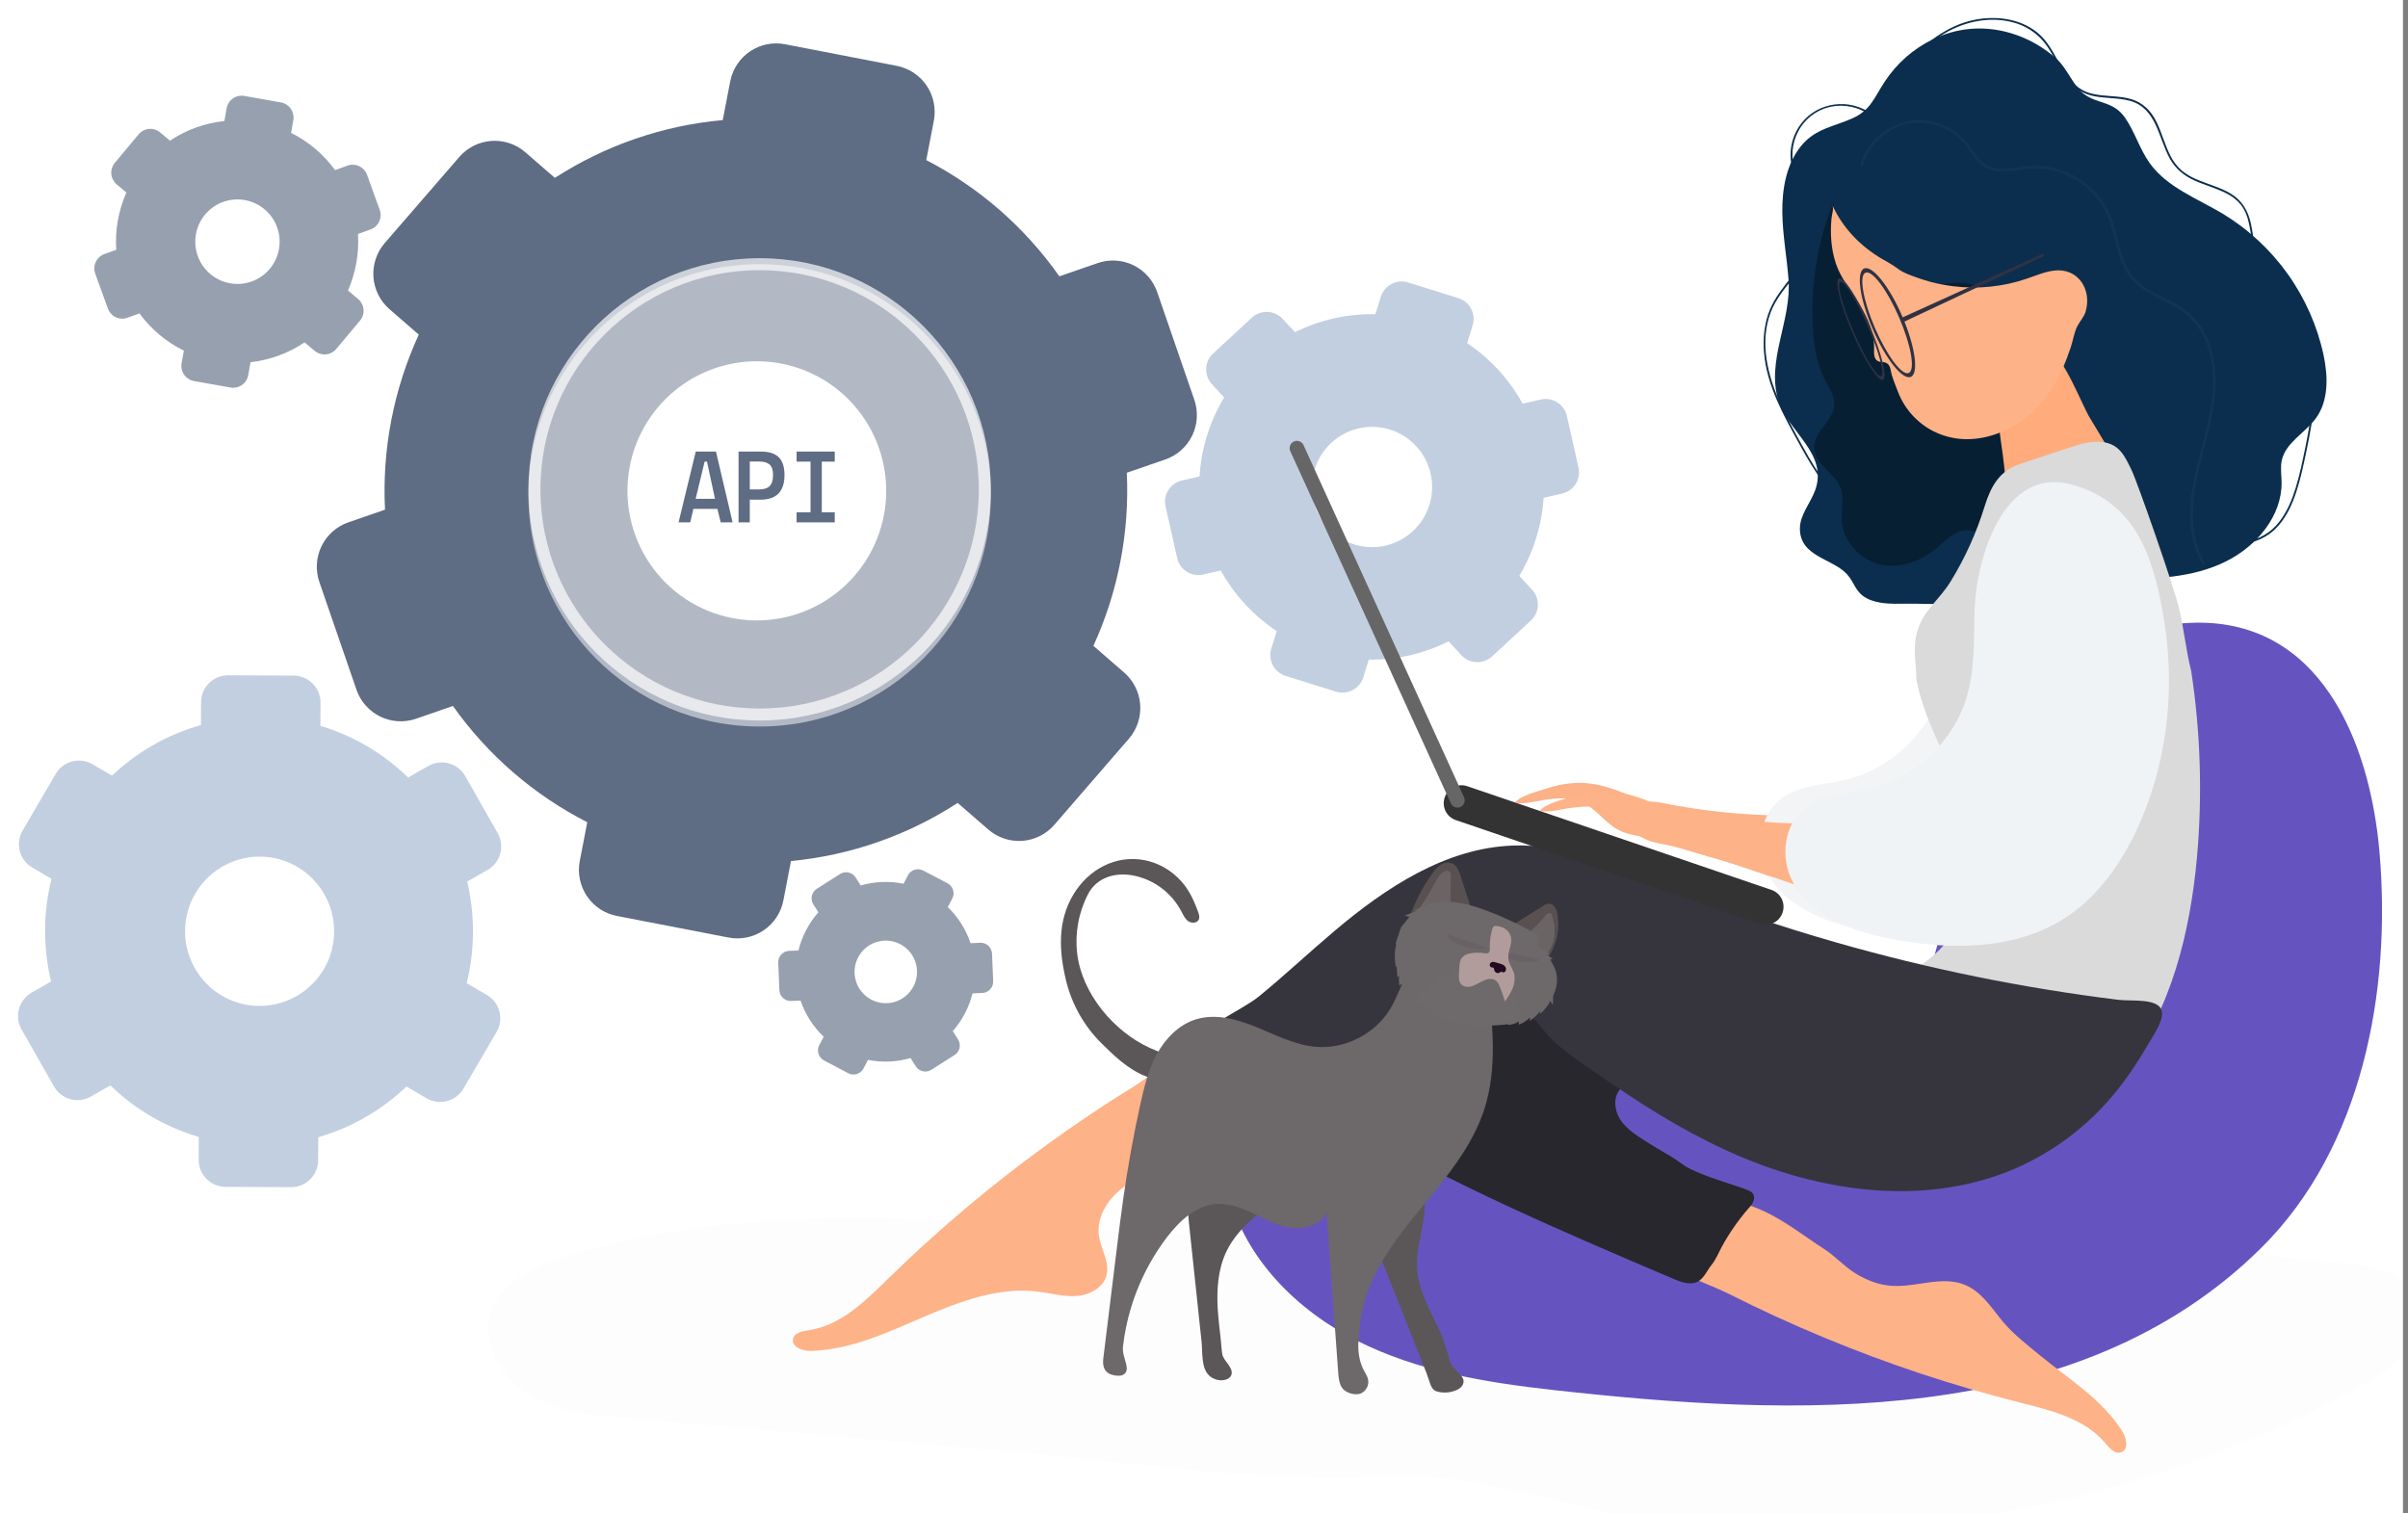 <svg width="401" height="252" viewBox="0 0 401 252" fill="none" xmlns="http://www.w3.org/2000/svg">
<rect x="0" y="0" width="401" height="252" fill="#808080" stroke="none"/>
<g clip-path="url(#clip0_5_2)">
<rect width="400.161" height="252" fill="white"/>
<path d="M3.585 171.447L9.004 180.965C9.596 181.997 10.57 182.751 11.716 183.065C12.861 183.379 14.083 183.226 15.116 182.64L18.382 180.772C22.523 184.784 27.574 187.729 33.101 189.356L33.081 193.158C33.078 194.347 33.546 195.489 34.381 196.334C35.216 197.179 36.352 197.659 37.539 197.668L48.476 197.725C49.663 197.728 50.802 197.26 51.646 196.424C52.49 195.588 52.97 194.452 52.98 193.264L53.001 189.404C58.501 187.814 63.536 184.919 67.679 180.963H67.697L71.046 182.923C72.072 183.52 73.293 183.686 74.441 183.385C75.589 183.083 76.572 182.339 77.174 181.315L82.703 171.861C83.299 170.833 83.465 169.61 83.164 168.46C82.864 167.31 82.121 166.325 81.098 165.722L77.747 163.762L77.713 163.742C79.089 158.189 79.12 152.388 77.802 146.821C77.814 146.815 77.826 146.808 77.837 146.8L81.208 144.877C82.237 144.285 82.991 143.309 83.304 142.161C83.617 141.014 83.465 139.79 82.88 138.755L77.46 129.237C76.869 128.205 75.893 127.45 74.747 127.136C73.601 126.823 72.377 126.977 71.344 127.564L67.975 129.489H67.957C63.852 125.489 58.844 122.54 53.359 120.892L53.377 117.033C53.38 115.844 52.912 114.703 52.078 113.858C51.242 113.013 50.108 112.534 48.921 112.525L37.984 112.468C36.793 112.465 35.65 112.935 34.806 113.776C33.962 114.617 33.486 115.76 33.482 116.952L33.461 120.755C27.918 122.322 22.837 125.214 18.655 129.181L15.405 127.282C14.379 126.684 13.158 126.518 12.01 126.82C10.862 127.121 9.879 127.865 9.277 128.89L3.759 138.341C3.163 139.369 2.997 140.592 3.298 141.742C3.599 142.893 4.342 143.877 5.365 144.48L8.575 146.364C7.177 151.978 7.153 157.847 8.504 163.473L5.257 165.325C4.227 165.917 3.474 166.894 3.161 168.041C2.847 169.188 3 170.412 3.585 171.447ZM30.817 155.037C30.83 152.577 31.57 150.176 32.945 148.138C34.32 146.1 36.267 144.517 38.54 143.587C40.814 142.658 43.311 142.425 45.717 142.917C48.123 143.41 50.328 144.606 52.055 146.354C53.782 148.102 54.953 150.325 55.419 152.74C55.886 155.154 55.627 157.654 54.675 159.921C53.723 162.189 52.122 164.122 50.073 165.478C48.024 166.834 45.62 167.55 43.165 167.537C39.873 167.519 36.723 166.192 34.407 163.848C32.092 161.504 30.8 158.334 30.817 155.037Z" fill="#C2CFE0"/>
<path d="M194.097 84.34L196.033 92.956C196.246 93.89 196.819 94.702 197.628 95.215C198.437 95.727 199.415 95.898 200.349 95.69L203.305 95.021C205.55 99.089 208.746 102.551 212.619 105.111L211.701 108.036C211.419 108.951 211.51 109.941 211.955 110.789C212.399 111.637 213.161 112.275 214.073 112.562L222.487 115.19C223.403 115.477 224.395 115.389 225.246 114.944C226.096 114.499 226.736 113.734 227.024 112.817L227.941 109.849C232.554 109.923 237.118 108.881 241.243 106.811V106.825L243.364 109.123C244.015 109.825 244.917 110.241 245.872 110.279C246.828 110.318 247.76 109.977 248.465 109.329L254.944 103.342C255.645 102.691 256.06 101.787 256.099 100.83C256.137 99.873 255.796 98.939 255.15 98.233L253.029 95.935L253.006 95.91C255.373 91.958 256.762 87.495 257.056 82.895H257.088L260.139 82.206C261.07 81.992 261.88 81.418 262.391 80.608C262.902 79.799 263.072 78.82 262.865 77.885L260.93 69.269C260.717 68.335 260.144 67.523 259.336 67.011C258.528 66.498 257.55 66.327 256.616 66.535L253.566 67.225H253.55C251.328 63.173 248.163 59.719 244.323 57.155L245.24 54.184C245.521 53.269 245.429 52.279 244.985 51.431C244.54 50.583 243.779 49.946 242.867 49.658L234.452 47.03C233.541 46.756 232.559 46.851 231.718 47.296C230.877 47.741 230.244 48.5 229.957 49.408L229.04 52.333C224.4 52.233 219.805 53.262 215.648 55.331L213.584 53.1C212.934 52.398 212.032 51.982 211.077 51.943C210.121 51.904 209.189 52.246 208.484 52.893L202.019 58.873C201.318 59.526 200.903 60.429 200.865 61.386C200.827 62.343 201.168 63.277 201.814 63.983L203.851 66.195C201.447 70.188 200.043 74.704 199.757 79.357L196.824 80.019C195.892 80.233 195.082 80.807 194.571 81.617C194.061 82.426 193.89 83.405 194.097 84.34ZM218.942 78.126C219.531 76.234 220.666 74.56 222.205 73.315C223.744 72.07 225.616 71.31 227.586 71.131C229.556 70.952 231.535 71.362 233.272 72.309C235.009 73.257 236.427 74.699 237.346 76.454C238.265 78.208 238.644 80.196 238.436 82.167C238.227 84.137 237.439 86.001 236.173 87.523C234.906 89.046 233.218 90.157 231.321 90.718C229.424 91.279 227.403 91.264 225.515 90.674C222.982 89.883 220.867 88.117 219.634 85.764C218.402 83.41 218.152 80.663 218.942 78.126Z" fill="#C2CFE0"/>
<path d="M53.175 96.91L59.368 114.887C60.045 116.837 61.465 118.439 63.318 119.343C65.17 120.247 67.305 120.379 69.255 119.712L75.426 117.577C81.21 125.749 88.886 132.393 97.796 136.94L96.544 143.421C96.16 145.448 96.592 147.546 97.746 149.255C98.9 150.965 100.683 152.147 102.704 152.544L121.341 156.149C123.364 156.535 125.458 156.103 127.165 154.947C128.871 153.792 130.053 152.007 130.45 149.982L131.721 143.405C141.617 142.462 151.139 139.141 159.48 133.724L159.505 133.747L164.592 138.167C166.153 139.515 168.182 140.19 170.238 140.043C172.293 139.897 174.207 138.941 175.562 137.386L188.003 123.018C189.349 121.454 190.022 119.422 189.875 117.363C189.729 115.305 188.776 113.388 187.224 112.031L182.137 107.613L182.082 107.565C186.206 98.537 188.114 88.65 187.646 78.732L187.714 78.709L194.079 76.518C196.026 75.839 197.625 74.416 198.528 72.56C199.43 70.704 199.562 68.565 198.895 66.611L192.703 48.634C192.026 46.684 190.605 45.081 188.752 44.177C186.899 43.273 184.764 43.141 182.813 43.809L176.449 46.01L176.417 46.024C170.691 37.877 163.086 31.235 154.249 26.663L155.513 20.095C155.897 18.068 155.466 15.972 154.312 14.262C153.159 12.553 151.378 11.37 149.357 10.972L130.716 7.365C128.692 6.979 126.599 7.411 124.892 8.566C123.185 9.722 122.004 11.507 121.607 13.531L120.357 20.001C110.399 20.897 100.806 24.2 92.402 29.625L87.469 25.347C85.909 23.999 83.88 23.325 81.825 23.471C79.77 23.617 77.856 24.571 76.502 26.126L64.06 40.494C62.716 42.056 62.044 44.088 62.189 46.145C62.335 48.203 63.287 50.119 64.838 51.476L69.739 55.73C65.544 64.853 63.614 74.856 64.113 84.887L57.996 87.003C56.049 87.68 54.448 89.103 53.544 90.96C52.641 92.816 52.508 94.955 53.175 96.91ZM104.878 77.666C105.685 73.474 107.714 69.616 110.709 66.579C113.705 63.542 117.532 61.464 121.707 60.606C125.882 59.749 130.217 60.152 134.164 61.763C138.111 63.374 141.492 66.121 143.88 69.658C146.267 73.194 147.554 77.36 147.578 81.629C147.601 85.899 146.361 90.079 144.012 93.641C141.664 97.204 138.313 99.989 134.385 101.644C130.456 103.299 126.126 103.749 121.941 102.938C116.335 101.851 111.388 98.578 108.189 93.84C104.989 89.101 103.799 83.284 104.878 77.666Z" fill="#5E6C84"/>
<path d="M15.855 45.567L17.969 51.4C18.201 52.032 18.672 52.546 19.281 52.831C19.89 53.116 20.587 53.148 21.219 52.921L23.221 52.193C25.148 54.829 27.684 56.957 30.613 58.395L30.237 60.514C30.122 61.178 30.275 61.861 30.662 62.413C31.049 62.965 31.638 63.341 32.301 63.459L38.399 64.541C39.062 64.657 39.745 64.504 40.296 64.116C40.847 63.729 41.222 63.138 41.339 62.474L41.72 60.323C44.942 59.963 48.031 58.831 50.724 57.022L52.407 58.437C52.922 58.869 53.585 59.079 54.254 59.023C54.923 58.968 55.542 58.649 55.978 58.138L59.962 53.387C60.391 52.871 60.598 52.205 60.539 51.536C60.48 50.867 60.16 50.248 59.648 49.815L57.967 48.399L57.948 48.383C59.245 45.421 59.816 42.192 59.615 38.964H59.638L61.703 38.215C62.019 38.101 62.309 37.926 62.557 37.699C62.805 37.472 63.006 37.198 63.148 36.893C63.289 36.588 63.369 36.258 63.383 35.922C63.397 35.585 63.344 35.25 63.228 34.934L61.115 29.101C60.883 28.47 60.411 27.956 59.803 27.671C59.194 27.387 58.498 27.355 57.866 27.582L55.801 28.334C53.893 25.706 51.38 23.579 48.476 22.131L48.846 20.001C48.96 19.337 48.807 18.654 48.42 18.102C48.033 17.551 47.444 17.175 46.782 17.058L40.683 15.976C40.021 15.86 39.341 16.011 38.79 16.397C38.239 16.782 37.863 17.37 37.743 18.032L37.367 20.153C34.124 20.496 31.012 21.622 28.299 23.433L26.668 22.055C26.152 21.623 25.487 21.413 24.818 21.472C24.148 21.53 23.529 21.851 23.095 22.365L19.118 27.123C18.688 27.64 18.479 28.306 18.537 28.977C18.595 29.647 18.915 30.267 19.428 30.702L21.045 32.062C19.723 35.058 19.145 38.329 19.359 41.597L17.373 42.318C16.744 42.55 16.232 43.022 15.947 43.63C15.663 44.238 15.63 44.934 15.855 45.567ZM32.622 39.024C32.864 37.653 33.507 36.385 34.469 35.38C35.431 34.375 36.668 33.679 38.025 33.379C39.382 33.078 40.797 33.188 42.092 33.693C43.387 34.199 44.503 35.077 45.3 36.218C46.096 37.359 46.537 38.71 46.566 40.102C46.596 41.494 46.213 42.863 45.466 44.037C44.719 45.211 43.641 46.136 42.369 46.696C41.097 47.257 39.687 47.426 38.319 47.184C36.483 46.859 34.852 45.816 33.783 44.286C32.715 42.755 32.297 40.862 32.622 39.024Z" fill="#97A0AF"/>
<path d="M129.597 160.316L129.79 164.911C129.812 165.409 130.03 165.877 130.396 166.214C130.762 166.551 131.247 166.729 131.744 166.71L133.317 166.646C134.095 168.935 135.416 171.001 137.165 172.667L136.429 174.078C136.2 174.52 136.155 175.035 136.304 175.511C136.452 175.986 136.783 176.384 137.223 176.616L141.273 178.753C141.713 178.98 142.225 179.024 142.697 178.875C143.169 178.726 143.564 178.397 143.795 177.958L144.545 176.525C146.898 176.993 149.329 176.886 151.632 176.212L152.504 177.591C152.771 178.01 153.194 178.307 153.679 178.416C154.164 178.525 154.672 178.437 155.093 178.172L158.964 175.711C159.383 175.443 159.679 175.02 159.788 174.534C159.897 174.048 159.809 173.539 159.544 173.117L158.673 171.739C158.673 171.734 158.673 171.728 158.673 171.723C160.25 169.921 161.374 167.767 161.952 165.442H161.969L163.592 165.373C164.089 165.351 164.557 165.132 164.894 164.766C165.231 164.399 165.41 163.913 165.39 163.415L165.2 158.821C165.177 158.323 164.959 157.854 164.593 157.517C164.227 157.18 163.743 157.001 163.246 157.019L161.622 157.086C160.861 154.806 159.562 152.744 157.836 151.074L158.583 149.642C158.813 149.2 158.858 148.685 158.709 148.209C158.561 147.733 158.23 147.336 157.79 147.104L153.724 144.981C153.283 144.754 152.772 144.71 152.299 144.859C151.827 145.008 151.432 145.337 151.201 145.776L150.462 147.186C148.098 146.703 145.652 146.801 143.334 147.474L142.488 146.141C142.221 145.721 141.798 145.425 141.313 145.316C140.828 145.207 140.32 145.295 139.899 145.56L136.018 148.025C135.599 148.293 135.303 148.716 135.195 149.202C135.087 149.688 135.175 150.198 135.441 150.619L136.278 151.94C135.479 152.85 134.793 153.852 134.234 154.926C133.675 155.996 133.247 157.129 132.961 158.301L131.4 158.368C130.903 158.39 130.436 158.606 130.098 158.971C129.761 159.336 129.581 159.819 129.597 160.316ZM142.899 159.455C143.375 158.541 144.112 157.79 145.015 157.296C145.917 156.803 146.946 156.588 147.971 156.68C148.996 156.771 149.97 157.165 150.771 157.812C151.572 158.458 152.164 159.328 152.471 160.312C152.779 161.295 152.789 162.348 152.499 163.337C152.209 164.325 151.633 165.206 150.844 165.867C150.055 166.528 149.088 166.94 148.065 167.05C147.042 167.16 146.01 166.964 145.098 166.487C143.876 165.846 142.958 164.746 142.545 163.427C142.133 162.108 142.26 160.679 142.899 159.455Z" fill="#97A0AF"/>
<g opacity="0.1">
<path opacity="0.1" d="M386.111 209.98C359.345 207.402 332.03 204.893 305.154 206.021C294.81 206.458 284.972 209.327 274.348 209.573C262.644 209.844 250.935 209.245 239.319 207.781C223.691 205.812 207.979 206.198 192.129 205.334C159.308 203.542 126.661 199.4 94.659 209.159C89.322 210.786 83.4 213.357 81.729 218.689C80.103 223.879 83.524 229.579 88.198 232.347C92.872 235.116 98.491 235.653 103.901 236.127L168.367 241.758C188.909 243.552 209.997 246.977 230.572 245.84C247.669 244.896 265.75 253.102 283.119 254.426C321.244 257.33 360.283 249.188 393.721 230.496C398.84 227.633 404.594 222.684 402.819 217.095C401.255 212.162 395.021 210.841 389.886 210.345L386.111 209.98Z" fill="#36353D"/>
</g>
<path d="M310.853 136.758C315.21 138.679 315.151 143.605 311.541 146.437C309.312 148.188 306.298 148.664 303.48 148.367C300.661 148.071 297.975 147.076 295.297 146.146C290.439 144.459 285.586 142.729 280.619 141.36C278.649 140.816 276.688 140.152 274.722 139.642C272.55 139.077 270.619 139.074 268.688 137.721C266.757 136.368 265.248 134.234 262.994 133.39C261.287 132.749 259.393 132.947 257.581 133.161C256.166 133.321 253.602 134.096 252.306 133.643C253.201 132.494 256.205 131.764 257.607 131.311C259.444 130.685 261.374 130.369 263.315 130.378C265.764 130.434 268.131 131.162 270.388 132.076C271.42 132.494 272.509 133.209 273.599 133.388C274.541 133.542 275.52 133.468 276.484 133.666C278.224 134.021 279.974 134.335 281.733 134.606C285.173 135.132 288.646 135.488 292.123 135.672C295.503 135.851 298.887 135.869 302.276 135.725C305.03 135.598 308.31 135.64 310.853 136.758Z" fill="#FEB287"/>
<path d="M352.547 134.872C349.795 141.413 345.734 147.63 339.789 151.483C331.407 156.916 320.593 156.891 310.789 155.011C303.943 153.7 296.397 150.828 293.879 144.317C292.377 140.432 293.304 135.518 296.615 133.002C299.565 130.76 303.567 130.76 307.165 129.928C314.843 128.161 321.338 121.963 323.476 114.368C324.749 109.844 324.554 105.061 324.685 100.365C324.914 91.841 329.432 76.166 340.869 79.339C351.55 82.3 354.387 91.359 356.091 101.015C358.097 112.325 357.001 124.24 352.547 134.872Z" fill="#F5F6F7"/>
<g opacity="0.1">
<path opacity="0.1" d="M257.632 131.302C259.47 130.675 261.399 130.36 263.34 130.369C265.789 130.424 268.156 131.153 270.413 132.067C271.445 132.485 272.534 133.2 273.624 133.379C274.566 133.533 275.546 133.459 276.509 133.657C278.249 134.012 279.999 134.325 281.759 134.597C285.199 135.123 288.671 135.479 292.148 135.663C292.866 135.701 293.584 135.731 294.301 135.754C294.855 134.678 295.638 133.737 296.595 132.998C299.544 130.755 303.546 130.755 307.144 129.924C314.823 128.157 321.318 121.958 323.455 114.363C324.728 109.839 324.533 105.056 324.664 100.36C324.893 91.837 329.411 76.162 340.849 79.334C351.529 82.296 354.366 91.354 356.07 101.01C358.068 112.33 356.971 124.244 352.517 134.868C349.765 141.408 345.704 147.625 339.759 151.478C331.377 156.911 320.563 156.886 310.759 155.007C304.505 153.81 297.673 151.308 294.615 145.923C289.976 144.315 285.341 142.672 280.605 141.365C278.635 140.82 276.674 140.156 274.709 139.646C272.537 139.081 270.606 139.079 268.675 137.726C266.744 136.372 265.234 134.238 262.98 133.395C261.274 132.754 259.379 132.952 257.568 133.165C256.152 133.326 253.588 134.1 252.293 133.648C253.226 132.483 256.226 131.755 257.632 131.302Z" fill="#172B4D"/>
</g>
<path d="M311.619 18.942C307.977 16.295 302.711 16.968 299.959 20.564C298.638 22.278 298.013 24.429 298.207 26.585C298.436 29.018 299.633 31.224 300.588 33.429C301.558 35.672 302.303 38.052 301.654 40.492C301.085 42.621 299.682 44.409 298.338 46.107C296.994 47.804 295.572 49.553 294.732 51.584C293.799 53.863 293.551 56.374 293.765 58.814C294.251 64.344 297.09 69.304 299.705 74.071C302.106 78.436 304.782 82.852 309.082 85.592C313.424 88.349 318.646 89.498 323.558 90.789C329.154 92.269 334.831 93.611 340.617 94.047C343.408 94.273 346.214 94.234 348.997 93.932C351.82 93.608 354.522 92.887 357.221 92.018C359.996 91.125 362.799 90.236 365.746 90.261C368.516 90.284 371.303 90.918 374.069 90.491C376.189 90.173 378.121 89.094 379.506 87.456C380.864 85.87 381.74 83.918 382.394 81.942C383.13 79.727 383.6 77.434 384.08 75.153C384.678 72.313 385.21 69.448 385.41 66.549C385.784 61.086 384.71 55.689 381.802 51.009C380.426 48.785 378.532 46.952 377.096 44.77C376.345 43.64 375.809 42.38 375.516 41.055C375.243 39.803 375.117 38.527 374.846 37.268C374.388 35.15 373.394 33.411 371.521 32.272C369.805 31.226 367.831 30.735 365.994 29.958C365.046 29.582 364.158 29.07 363.358 28.437C362.549 27.735 361.89 26.875 361.423 25.91C360.478 24.072 359.994 22.027 359.058 20.182C358.162 18.418 356.827 17.076 354.896 16.507C352.754 15.884 350.476 16.128 348.318 15.588C343.621 14.416 342.956 9.019 339.899 5.984C337.019 3.156 332.617 2.527 328.774 3.31C324.148 4.254 320.389 7.324 317.307 10.774C315.632 12.654 314.123 14.68 312.623 16.688C312.509 16.842 312.743 17.028 312.853 16.874C315.809 12.9 318.868 8.799 323.056 6.042C326.602 3.715 331.044 2.614 335.202 3.721C337.222 4.235 339.029 5.375 340.362 6.979C341.699 8.626 342.509 10.618 343.663 12.39C344.768 14.087 346.206 15.376 348.199 15.898C350.309 16.445 352.534 16.217 354.639 16.778C359.141 17.977 359.414 22.992 361.361 26.457C362.294 28.118 363.675 29.248 365.39 30.038C367.156 30.849 369.06 31.32 370.789 32.221C371.689 32.664 372.487 33.29 373.133 34.059C373.927 35.047 374.326 36.26 374.578 37.487C374.83 38.714 374.952 39.91 375.215 41.11C375.458 42.241 375.879 43.327 376.461 44.326C377.724 46.493 379.564 48.248 380.979 50.299C382.489 52.512 383.621 54.961 384.327 57.545C385.848 63.082 385.07 68.835 383.935 74.365C383.458 76.681 382.992 79.015 382.291 81.276C381.665 83.286 380.839 85.294 379.52 86.955C378.131 88.742 376.097 89.91 373.855 90.208C371.145 90.576 368.42 89.967 365.707 89.946C362.994 89.925 360.389 90.672 357.824 91.492C355.086 92.37 352.368 93.181 349.509 93.56C343.952 94.284 338.312 93.716 332.835 92.657C330.102 92.129 327.393 91.474 324.698 90.775C322.07 90.086 319.423 89.409 316.839 88.616C314.509 87.904 312.199 87.058 310.078 85.843C307.858 84.55 305.905 82.844 304.326 80.816C302.778 78.863 301.505 76.713 300.301 74.537C298.975 72.148 297.643 69.749 296.51 67.261C294.368 62.561 292.969 57.029 294.881 52.004C296.409 47.99 300.207 45.36 301.688 41.339C302.429 39.329 302.282 37.259 301.615 35.251C300.854 32.954 299.59 30.849 298.9 28.522C298.228 26.248 298.345 23.909 299.496 21.809C300.055 20.77 300.837 19.867 301.785 19.166C302.733 18.465 303.824 17.982 304.979 17.752C306.094 17.539 307.241 17.555 308.349 17.799C309.457 18.042 310.505 18.508 311.429 19.169C311.584 19.284 311.77 19.05 311.614 18.939L311.619 18.942Z" fill="#0B2E4E"/>
<path d="M321.859 6.55C323.803 5.605 325.9 5.016 328.051 4.813C333.326 4.335 338.672 6.331 342.553 9.878C344.277 11.454 345.284 14.347 347.038 15.656C349.332 17.363 351.921 16.805 353.861 19.581C355.506 21.938 356.302 24.809 357.971 27.148C360.868 31.206 365.867 33.034 370.145 35.589C374.397 38.163 378.08 41.579 380.969 45.629C383.857 49.678 385.889 54.276 386.942 59.14C387.687 62.685 387.806 66.673 385.694 69.612C383.898 72.111 380.619 73.685 379.977 76.695C379.724 77.864 379.931 79.077 379.951 80.272C380.041 85.949 375.782 90.968 370.704 93.493C364.952 96.351 359.038 96.25 352.887 96.724C346.736 97.197 341 99.846 334.957 100.443C329.122 101.017 322.875 100.487 316.99 100.553C315.013 100.576 312.683 100.604 310.88 99.655C308.929 98.626 308.864 97.045 307.566 95.628C305.147 92.983 299.732 92.749 299.734 88.025C299.734 85.68 301.544 83.764 302.312 81.549C304.399 75.527 297.849 71.96 296.196 66.846C294.033 60.151 298.365 53.449 297.842 46.562C297.56 42.835 296.856 39.139 296.806 35.401C296.753 31.55 297.448 27.325 299.966 24.27C302.36 21.37 305.39 21.106 308.55 19.675C311.495 18.338 312.105 16.274 313.825 13.655C315.812 10.602 318.589 8.146 321.859 6.55Z" fill="#0B2E4E"/>
<g opacity="0.2">
<path opacity="0.2" d="M310.188 27.424C311.27 23.877 314.398 21.062 318.077 20.481C321.756 19.9 325.545 21.561 327.71 24.568C328.737 25.995 329.636 27.582 331.402 28.171C333.026 28.71 334.794 28.4 336.448 28.171C338.234 27.922 339.977 27.872 341.745 28.281C343.488 28.689 345.133 29.435 346.589 30.477C348.049 31.508 349.285 32.824 350.224 34.346C351.238 36.012 351.742 37.896 352.219 39.77C352.678 41.59 353.137 43.446 354.07 45.1C354.955 46.647 356.263 47.781 357.786 48.673C359.308 49.564 360.962 50.24 362.487 51.145C364.107 52.088 365.47 53.417 366.455 55.014C368.429 58.267 368.87 62.26 368.484 65.986C367.62 74.31 362.953 82.64 365.585 91.095C365.887 92.063 366.293 92.996 366.796 93.877C366.89 94.042 367.163 93.918 367.067 93.751C364.801 89.778 364.819 85.02 365.59 80.641C366.351 76.311 367.842 72.141 368.542 67.801C369.147 64.049 369.088 60.1 367.578 56.558C366.907 54.937 365.889 53.483 364.597 52.298C363.242 51.083 361.588 50.292 359.971 49.491C358.285 48.652 356.552 47.763 355.295 46.318C353.933 44.753 353.302 42.736 352.786 40.765C352.295 38.895 351.891 36.972 351.043 35.224C350.295 33.701 349.259 32.338 347.993 31.21C345.447 28.913 342.03 27.562 338.59 27.654C336.755 27.704 334.945 28.23 333.099 28.157C332.124 28.151 331.172 27.857 330.363 27.311C329.553 26.73 328.987 25.894 328.427 25.083C327.382 23.555 326.196 22.266 324.556 21.37C323.039 20.535 321.34 20.088 319.609 20.068C316.096 20.049 312.777 22.016 310.949 24.998C310.506 25.724 310.156 26.502 309.908 27.316C309.853 27.5 310.137 27.608 310.188 27.424Z" fill="#7BA5D5"/>
<path opacity="0.2" d="M367.023 93.978C366.991 93.994 366.956 94.001 366.92 94.001C366.884 94.001 366.849 93.992 366.819 93.974C366.788 93.956 366.763 93.929 366.746 93.898C366.241 93.015 365.834 92.079 365.53 91.109C363.792 85.526 365.248 79.922 366.656 74.503C367.381 71.707 368.133 68.817 368.427 65.977C368.734 63.013 368.633 58.71 366.406 55.039C365.427 53.447 364.068 52.123 362.453 51.186C361.675 50.727 360.847 50.313 360.049 49.918C359.288 49.541 358.499 49.151 357.756 48.714C356.059 47.719 354.836 46.545 354.022 45.123C353.125 43.554 352.671 41.769 352.235 40.044L352.167 39.779C351.655 37.772 351.153 35.977 350.176 34.369C349.241 32.852 348.01 31.539 346.557 30.509C345.109 29.473 343.473 28.73 341.741 28.32C340.19 27.962 338.512 27.927 336.466 28.212L336.067 28.267C334.512 28.497 332.906 28.727 331.4 28.214C329.852 27.7 328.955 26.413 328.086 25.168C327.955 24.98 327.82 24.784 327.684 24.596C326.613 23.103 325.152 21.933 323.461 21.216C321.771 20.498 319.916 20.26 318.1 20.527C314.493 21.097 311.339 23.874 310.252 27.435C310.244 27.466 310.228 27.494 310.205 27.517C310.183 27.539 310.154 27.554 310.124 27.562C310.087 27.569 310.05 27.567 310.014 27.556C309.979 27.545 309.947 27.525 309.922 27.497C309.897 27.472 309.88 27.44 309.872 27.405C309.865 27.37 309.867 27.334 309.878 27.3C310.126 26.482 310.477 25.699 310.922 24.97C311.841 23.476 313.118 22.236 314.637 21.361C316.152 20.479 317.873 20.016 319.625 20.017C321.364 20.035 323.071 20.483 324.595 21.322C326.072 22.131 327.272 23.282 328.494 25.051L328.515 25.081C329.06 25.875 329.625 26.689 330.416 27.268C331.217 27.809 332.16 28.1 333.127 28.104C334.148 28.114 335.168 28.031 336.175 27.856C336.982 27.724 337.796 27.639 338.612 27.601C342.094 27.553 345.464 28.829 348.043 31.171C349.315 32.301 350.355 33.669 351.105 35.198C351.811 36.657 352.215 38.254 352.607 39.793C352.687 40.11 352.767 40.427 352.85 40.742C353.332 42.58 353.962 44.682 355.35 46.277C356.643 47.763 358.51 48.691 360.01 49.436L360.258 49.56C361.781 50.313 363.356 51.094 364.647 52.252C365.938 53.443 366.952 54.903 367.617 56.53C368.957 59.675 369.282 63.468 368.585 67.801C368.221 70.064 367.633 72.313 367.065 74.487C366.539 76.492 365.998 78.567 365.634 80.644C364.684 86.043 365.175 90.321 367.104 93.718C367.12 93.745 367.129 93.776 367.129 93.808C367.129 93.84 367.12 93.871 367.104 93.898C367.085 93.931 367.057 93.959 367.023 93.978ZM315.293 21.334C316.166 20.891 317.102 20.587 318.068 20.431C319.902 20.15 321.778 20.394 323.48 21.134C325.186 21.858 326.662 23.035 327.749 24.538C327.884 24.729 328.021 24.924 328.152 25.113C329.01 26.344 329.897 27.617 331.416 28.122C332.9 28.616 334.493 28.389 336.037 28.171L336.436 28.116C338.5 27.828 340.188 27.865 341.752 28.226C343.5 28.637 345.152 29.386 346.614 30.429C348.077 31.468 349.317 32.792 350.258 34.321C351.245 35.929 351.749 37.739 352.261 39.757L352.329 40.023C352.765 41.742 353.215 43.517 354.107 45.077C354.912 46.483 356.12 47.646 357.804 48.632C358.547 49.068 359.334 49.456 360.097 49.833C360.9 50.23 361.728 50.639 362.51 51.106C364.138 52.051 365.508 53.386 366.496 54.991C368.739 58.685 368.84 63.013 368.53 65.993C368.234 68.837 367.484 71.737 366.757 74.533C365.354 79.939 363.902 85.528 365.631 91.074C365.932 92.039 366.337 92.968 366.838 93.845C366.846 93.861 366.859 93.875 366.875 93.884C366.89 93.894 366.909 93.898 366.927 93.898C366.946 93.898 366.965 93.893 366.982 93.884C367 93.876 367.014 93.863 367.026 93.847C367.033 93.835 367.037 93.821 367.037 93.807C367.037 93.793 367.033 93.779 367.026 93.767C365.076 90.348 364.59 86.05 365.544 80.625C365.909 78.546 366.462 76.469 366.978 74.461C367.544 72.29 368.124 70.043 368.496 67.785C369.184 63.471 368.867 59.698 367.535 56.569C366.865 54.953 365.847 53.506 364.553 52.33C363.271 51.182 361.703 50.403 360.196 49.651L359.948 49.528C358.439 48.779 356.563 47.846 355.256 46.346C353.855 44.737 353.219 42.624 352.733 40.77C352.65 40.455 352.57 40.138 352.49 39.821C352.1 38.279 351.696 36.687 350.995 35.226C350.25 33.709 349.218 32.351 347.956 31.229C345.348 28.887 341.938 27.594 338.594 27.686C337.781 27.723 336.971 27.807 336.168 27.939C335.155 28.113 334.129 28.197 333.101 28.189C332.12 28.18 331.163 27.883 330.349 27.334C329.542 26.755 328.973 25.924 328.423 25.12L328.402 25.092C327.198 23.337 326.01 22.195 324.547 21.395C323.038 20.562 321.346 20.117 319.623 20.1C316.183 20.079 312.873 21.961 311.007 25.007C310.567 25.726 310.219 26.498 309.972 27.305C309.967 27.321 309.966 27.339 309.969 27.357C309.973 27.374 309.981 27.39 309.993 27.403C310.007 27.418 310.024 27.428 310.042 27.435C310.061 27.441 310.081 27.443 310.101 27.44C310.114 27.436 310.127 27.428 310.137 27.418C310.146 27.407 310.153 27.394 310.156 27.38L310.204 27.396L310.156 27.38C310.569 26.081 311.235 24.878 312.117 23.84C312.999 22.801 314.079 21.949 315.293 21.334Z" fill="#EAEEF7"/>
</g>
<path d="M335.088 81.979C335.088 79.911 335.088 78.682 336.092 77.202C336.89 76.028 337.727 75.339 337.381 73.646C337.035 71.953 335.892 70.629 334.934 69.242C333.975 67.854 333.14 66.138 333.558 64.493C333.822 63.436 334.553 62.607 335.129 61.706C335.704 60.806 336.142 59.638 335.739 58.632C335.099 57.024 332.831 56.833 332.028 55.308C331.388 54.088 331.952 52.583 331.799 51.205C331.569 49.27 329.888 47.797 328.106 47.299C325.905 46.688 323.978 47.395 321.859 47.632C319.437 47.903 316.926 47.349 314.502 47.632C311.963 47.66 311.701 47.343 310.328 45.038C309.21 43.153 308.227 41.19 307.385 39.166C306.995 38.247 304.991 34.491 305.349 33.588C302.622 40.344 301.447 47.628 301.909 54.901C302.09 57.672 302.525 60.486 303.743 62.956C304.333 64.144 305.119 65.253 305.383 66.57C306.071 69.85 302.016 71.456 302.124 74.611C302.22 77.397 305.631 78.758 306.548 81.381C307.131 83.042 306.599 84.876 306.693 86.64C306.878 90.226 309.832 93.275 313.153 94.01C316.474 94.745 319.969 93.463 322.595 91.235C324.091 89.967 325.577 88.306 327.501 88.32C328.648 88.32 329.758 88.965 330.911 88.94C332.365 88.91 333.64 87.791 334.312 86.44C334.993 85.032 335.074 83.504 335.088 81.979Z" fill="#061F33"/>
<path d="M335.558 62.807C337.197 61.704 339.356 57.497 341.328 58.416C343.731 59.535 346.678 67.376 348.025 69.607L354.602 80.513C355.802 82.502 357.061 84.791 356.627 87.012C356.146 89.468 353.836 90.736 351.758 91.708L344.055 95.311C341.511 96.501 338.835 97.714 335.996 97.392C333.156 97.07 332.831 94.842 332.661 91.713C332.491 88.542 332.576 89.521 333.578 86.638C334.725 83.343 333.578 76.113 333.067 72.502C332.556 68.89 332.838 64.631 335.558 62.807Z" fill="#FFAB7B"/>
<path d="M321.4 46.922C320.666 46.721 319.942 46.492 319.226 46.233C318.29 45.893 317.222 45.544 316.387 44.99C315.731 44.509 315.052 44.062 314.35 43.651C310.33 41.516 306.991 38.302 305.115 34.109C305.429 34.812 305.062 35.635 304.996 36.356C304.766 38.842 304.915 41.447 305.709 43.853C306.56 46.431 308.326 48.416 309.674 50.72C310.988 52.967 312.16 55.436 312.087 58.039C312.064 58.821 312.032 59.806 312.734 60.153C313.078 60.323 313.486 60.263 313.857 60.353C314.871 60.603 314.791 61.649 315.029 62.439C315.325 63.418 315.738 64.412 316.109 65.366C317.215 68.174 319.311 70.477 322.001 71.838C329.111 75.394 337.523 71.229 341.534 65.019C342.977 62.786 344.013 60.321 344.853 57.803C345.231 56.666 345.415 55.276 345.986 54.233C346.444 53.376 347.057 52.808 347.337 51.818C348.364 48.16 346.018 44.567 342.037 45.068C340.431 45.27 338.936 45.932 337.411 46.447C333.503 47.767 329.348 48.186 325.256 47.671C323.954 47.513 322.666 47.263 321.4 46.922Z" fill="#FEB287"/>
<path d="M316.777 52.679C314.63 47.696 311.786 44.133 310.426 44.719C309.066 45.305 309.711 49.826 311.86 54.807C314.009 59.788 316.85 63.356 318.21 62.767C319.57 62.179 318.926 57.663 316.777 52.679ZM317.857 62.122C316.745 62.604 314.229 59.252 312.24 54.642C310.252 50.031 309.541 45.911 310.653 45.42C311.766 44.928 314.277 48.289 316.27 52.9C318.263 57.511 318.967 61.639 317.857 62.122Z" fill="#303243"/>
<path d="M311.325 54.166C309.3 49.5 307.021 46.01 306.239 46.355C305.456 46.699 306.468 50.775 308.491 55.441C310.514 60.107 312.795 63.597 313.58 63.252C314.364 62.908 313.35 58.827 311.325 54.166ZM313.268 62.637C312.626 62.926 310.585 59.661 308.711 55.347C306.837 51.032 305.833 47.306 306.475 47.005C307.117 46.704 309.158 49.992 311.034 54.295C312.91 58.598 313.91 62.347 313.268 62.637Z" fill="#303243"/>
<path d="M340.488 42.589L316.926 53.654L316.603 52.964L340.133 42.286C340.25 42.385 340.362 42.484 340.488 42.589Z" fill="#303243"/>
<path d="M223.914 159.112C232.737 154.288 243.215 152.491 253.299 153.27C266.228 154.269 278.587 159.204 289.854 165.632C297.157 169.798 305.775 174.76 313.389 171.194C321.098 167.585 322.744 157.617 324.341 149.245C326.386 138.521 330.074 127.895 336.794 119.298C343.514 110.701 353.554 104.316 364.443 103.749C386.295 102.6 394.668 123.491 396.258 141.967C398.253 165.145 393.361 191.168 376.603 207.79C345.931 238.217 298.276 235.922 258.428 231.479C247.3 230.238 236.032 228.357 226.028 223.318C216.024 218.28 207.328 209.637 204.592 198.764C201.422 186.167 206.993 172.288 216.896 163.907C219.067 162.075 221.419 160.469 223.914 159.112Z" fill="#6554C0"/>
<path d="M282.488 199.752C281.45 199.877 280.427 200.108 279.435 200.441C276.302 201.504 275.394 207.448 277.532 209.794C280.165 212.684 284.412 213.734 287.799 215.441C293.045 218.092 298.383 220.542 303.812 222.792C314.385 227.181 325.263 230.79 336.36 233.59C341.543 234.898 347.158 236.255 350.593 240.356C351.295 241.195 352.226 242.247 353.254 241.87C354.545 241.397 354.127 239.453 353.38 238.298C349.912 232.954 344.61 229.758 339.803 225.807C337.61 224.001 335.312 222.253 333.489 220.063C331.611 217.812 329.996 215.11 327.155 213.966C323.32 212.422 319.001 214.469 314.882 214.145C312.734 213.977 310.708 213.155 308.892 212.022C307.076 210.889 305.638 209.224 303.846 208.075C299.948 205.564 296.436 202.637 292.019 200.999C289.017 199.889 285.694 199.349 282.488 199.752Z" fill="#FEB287"/>
<path d="M323.031 158.129C326.807 154.273 328.961 149.111 329.049 143.71C329.109 138.325 327.095 133.142 324.868 128.246C322.641 123.351 320.144 118.485 319.134 113.196C319.134 110.625 318.54 108.371 319.123 105.768C320.04 101.725 322.806 100.163 324.857 96.808C327.235 92.931 329.12 88.77 330.466 84.423C331.503 81.073 332.886 78.45 336.365 77.285L344.312 74.647C346.188 74.025 348.139 73.393 350.105 73.623C352.976 73.961 353.861 76.017 354.967 78.293C355.946 80.306 362.058 97.822 362.888 101.346C363.698 104.792 364.035 108.369 364.902 111.788C366.458 122.037 366.779 132.437 365.861 142.764C364.714 155.4 361.503 168.304 353.962 177.852C351.412 181.083 348.171 183.989 344.33 184.515C340.488 185.041 336.723 183.086 333.23 181.184L318.891 173.372C315.681 171.624 306.656 169.991 305.624 165.853C304.789 162.496 309.408 164.245 311.552 164.015C315.681 163.579 319.861 161.237 322.79 158.368C322.873 158.29 322.953 158.209 323.031 158.129Z" fill="#DADADA"/>
<path d="M273.853 189.953C275.296 190.872 276.766 191.756 278.252 192.606C279.3 193.208 280.254 194.068 281.311 194.601C284.277 196.094 287.733 196.981 290.852 198.13C291.253 198.279 291.68 198.447 291.921 198.8C292.038 199.003 292.104 199.231 292.112 199.464C292.12 199.698 292.07 199.93 291.967 200.14C291.757 200.557 291.485 200.939 291.159 201.272C289.459 203.228 287.975 205.362 286.733 207.639C286.176 208.663 285.768 209.757 285.029 210.653C284.341 211.498 283.862 212.684 282.944 213.322C281.729 214.149 280.091 213.593 278.741 213.019C260.054 205.065 241.287 197.077 223.834 186.684C221.391 185.229 218.855 183.598 217.614 181.039C215.972 177.655 217.121 173.412 219.579 170.567C222.038 167.723 225.57 166.044 229.113 164.794C243.309 159.783 259.464 160.608 273.08 167.036C276.202 168.509 279.259 170.319 281.433 173.009C282.809 174.705 283.763 177.207 282.525 179.001C281.217 180.89 278.429 180.747 276.167 180.354C273.906 179.961 271.161 179.7 269.72 181.487C268.601 182.879 268.858 185.002 269.835 186.495C270.812 187.989 272.363 188.988 273.853 189.953Z" fill="#27272D"/>
<path d="M206.775 185.475C207.5 181.296 203.716 174.218 198.978 175.137C195.143 175.874 192.022 178.96 188.802 180.949C183.803 184.039 178.925 187.313 174.167 190.773C164.899 197.506 156.135 204.908 147.944 212.92C144.121 216.663 140.03 220.745 134.741 221.531C133.661 221.692 132.278 221.938 132.062 223.011C131.789 224.362 133.668 225.023 135.044 224.989C141.63 224.816 147.793 221.929 153.85 219.321C159.907 216.713 166.376 214.292 172.913 215.117C175.05 215.388 177.174 216.003 179.323 215.84C181.472 215.677 183.756 214.462 184.279 212.362C184.818 210.2 183.348 208.084 183.011 205.881C182.483 202.435 184.866 199.094 187.827 197.245C190.788 195.396 194.274 194.649 197.588 193.569C201.656 192.221 206.041 189.712 206.775 185.475Z" fill="#FEB287"/>
<path d="M278.002 147.559C287.101 151.135 296.356 154.269 305.768 156.962C321.183 161.373 336.918 164.571 352.829 166.526C354.976 166.788 359.678 166.163 360.024 168.52C360.253 170.129 358.497 172.594 357.751 173.88C355.77 177.301 353.428 180.773 350.765 183.695C346.285 188.656 340.743 192.537 334.553 195.049C320.375 200.733 304.03 198.626 289.955 192.685C282.353 189.468 275.254 185.209 268.468 180.531C265.232 178.3 261.744 176.086 258.788 173.485C257.013 171.921 255.171 168.327 252.738 168.297C250.511 168.268 245.399 173.623 243.493 174.942C239.941 177.385 236.293 179.677 232.549 181.818C226.847 185.082 216.236 192.616 209.552 192.682C204.094 192.728 194.808 180.145 197.079 175.011C198.425 171.964 206.865 168.235 209.63 165.968C213.912 162.46 217.953 158.669 222.178 155.094C230.725 147.86 240.697 141.25 251.878 140.829C260.932 140.487 269.567 144.243 278.002 147.559Z" fill="#36353D"/>
<path d="M314.99 138.141C319.348 140.06 319.288 144.988 315.678 147.818C313.449 149.569 310.433 150.044 307.617 149.748C304.801 149.452 302.113 148.457 299.434 147.529C294.574 145.84 289.724 144.112 284.756 142.741C282.788 142.196 280.825 141.532 278.86 141.022C276.69 140.457 274.759 140.455 272.828 139.102C270.897 137.749 269.388 135.614 267.133 134.773C265.425 134.13 263.533 134.328 261.721 134.532C260.304 134.693 257.742 135.467 256.446 135.015C257.338 133.866 260.345 133.138 261.746 132.685C263.584 132.056 265.513 131.74 267.454 131.75C269.904 131.805 272.271 132.533 274.527 133.448C275.559 133.866 276.649 134.58 277.738 134.76C278.681 134.914 279.66 134.84 280.621 135.038C282.364 135.393 284.115 135.706 285.873 135.977C289.315 136.504 292.778 136.859 296.262 137.043C299.643 137.225 303.032 137.241 306.413 137.096C309.172 136.979 312.447 137.02 314.99 138.141Z" fill="#FEB287"/>
<path d="M356.685 136.251C353.933 142.791 349.869 149.008 343.924 152.861C335.544 158.294 324.73 158.269 314.926 156.39C308.078 155.08 300.535 152.206 298.017 145.695C296.514 141.813 297.441 136.899 300.753 134.381C303.702 132.141 307.704 132.138 311.302 131.309C318.983 129.54 325.478 123.344 327.616 115.746C328.886 111.223 328.691 106.442 328.822 101.732C329.051 93.208 333.569 77.533 345.009 80.706C355.687 83.667 358.524 92.728 360.228 102.382C362.235 113.706 361.138 125.62 356.685 136.251Z" fill="#F0F3F5"/>
<path d="M242.419 136.581L293.09 153.858C293.83 154.11 294.639 154.059 295.341 153.714C296.043 153.37 296.579 152.76 296.833 152.02L296.849 151.97C297.102 151.229 297.05 150.418 296.706 149.715C296.362 149.012 295.754 148.474 295.014 148.22L244.337 130.939C243.971 130.813 243.584 130.761 243.197 130.786C242.811 130.81 242.434 130.911 242.086 131.081C241.739 131.252 241.428 131.49 241.173 131.781C240.917 132.072 240.721 132.41 240.596 132.777L240.578 132.827C240.452 133.195 240.4 133.584 240.425 133.972C240.45 134.359 240.55 134.738 240.721 135.087C240.892 135.436 241.13 135.747 241.422 136.004C241.713 136.26 242.052 136.456 242.419 136.581Z" fill="#333333"/>
<path d="M243.215 134.397C243.071 134.463 242.915 134.5 242.756 134.506C242.597 134.512 242.438 134.486 242.289 134.431C242.14 134.376 242.003 134.291 241.887 134.183C241.77 134.074 241.676 133.944 241.61 133.799L214.869 75.139C214.803 74.994 214.765 74.838 214.76 74.678C214.754 74.519 214.78 74.36 214.835 74.211C214.891 74.061 214.975 73.924 215.084 73.808C215.192 73.691 215.323 73.597 215.467 73.531C215.612 73.465 215.768 73.428 215.927 73.422C216.086 73.416 216.245 73.442 216.394 73.498C216.543 73.553 216.68 73.638 216.796 73.746C216.913 73.855 217.007 73.986 217.073 74.131L243.809 132.791C243.943 133.083 243.955 133.416 243.844 133.717C243.732 134.018 243.506 134.262 243.215 134.397Z" fill="#666666"/>
<path d="M184.804 175.1C184.329 174.641 183.857 174.181 183.38 173.71C180.509 170.851 178.484 167.253 177.529 163.312C176.355 158.421 176.062 153.433 178.775 148.935C181.297 144.779 185.82 142.334 190.639 143.265C192.689 143.684 194.579 144.677 196.088 146.13C197.838 147.791 198.672 149.606 199.503 151.825C199.666 152.264 199.826 152.762 199.62 153.178C199.317 153.785 198.4 153.803 197.854 153.408C197.308 153.013 197.028 152.351 196.707 151.749C195.885 150.198 194.722 148.854 193.305 147.819C191.888 146.784 190.255 146.085 188.529 145.776C185.577 145.273 182.596 146.196 181.19 148.919C179.61 151.971 178.981 155.427 179.385 158.841C180.199 165.504 185.485 171.808 191.496 174.537C193.189 175.307 195.003 175.845 196.558 176.865C197.365 177.393 199.221 179.371 197.679 180.081C196.574 180.596 194.365 180.177 193.221 179.959C189.696 179.286 187.221 177.391 184.804 175.1Z" fill="#5B5758"/>
<path d="M237.924 229.756C237.798 229.377 237.674 228.998 237.532 228.635C237.073 227.465 236.609 226.296 236.14 225.129L233.292 217.945L230.443 210.763C229.544 208.493 228.253 206.113 227.661 203.749C227.184 202.543 226.7 201.311 226.632 200.018C226.515 197.835 227.728 195.609 229.677 194.631C231.627 193.652 234.209 194.054 235.688 195.66C236.803 196.873 237.232 198.582 237.273 200.232C237.369 203.841 235.83 207.354 235.973 210.961C236.115 214.568 237.938 217.922 239.546 221.187C240.234 222.547 240.649 224.017 241.11 225.462C241.286 226.009 241.387 226.707 241.66 227.21C241.986 227.815 242.665 228.359 243.119 228.885C243.387 229.188 243.665 229.515 243.722 229.914C243.741 230.107 243.718 230.302 243.655 230.485C243.591 230.668 243.488 230.835 243.353 230.974C243.08 231.247 242.749 231.457 242.385 231.587C241.39 231.978 240.295 232.033 239.266 231.743C238.406 231.481 238.197 230.551 237.924 229.756Z" fill="#5B5758"/>
<path d="M204.229 208.44C202.819 211.388 202.594 214.77 202.789 218.034C202.899 219.707 203.094 221.37 203.287 223.038C203.379 223.838 203.408 224.665 203.532 225.457C203.64 226.147 204.112 226.634 204.514 227.201C204.885 227.73 205.275 228.368 205.062 228.979C204.881 229.501 204.307 229.786 203.762 229.859C203.317 229.917 202.866 229.874 202.441 229.733C202.016 229.593 201.627 229.358 201.305 229.046C200.007 227.773 200.278 225.182 200.099 223.502L199.397 216.89L197.994 203.68C197.863 202.462 197.764 201.153 198.39 200.098C199.438 198.368 201.865 198.274 203.881 198.382C205.977 198.493 208.092 198.166 210.176 198.515C210.761 198.612 212.6 198.842 212.862 199.492C213.263 200.496 209.628 202.097 208.842 202.77C206.979 204.369 205.294 206.21 204.229 208.44Z" fill="#5B5758"/>
<path d="M247.671 163.027C248.566 170.338 249.433 177.933 247.121 184.924C245.451 189.967 242.234 194.343 238.89 198.458C235.546 202.573 232.01 206.602 229.487 211.285C228.014 214.03 226.93 217.028 226.535 220.123C226.18 222.916 225.772 225.747 227.177 228.341C227.423 228.8 227.714 229.232 227.822 229.735C227.91 230.187 227.849 230.656 227.648 231.071C227.447 231.485 227.117 231.823 226.707 232.033C225.872 232.437 224.554 232.111 223.845 231.527C222.958 230.794 222.9 229.273 222.822 228.228C222.185 219.476 221.548 210.726 220.912 201.975C219.877 203.935 217.394 204.744 215.194 204.503C212.995 204.261 210.981 203.205 208.988 202.242C206.995 201.279 204.86 200.379 202.654 200.507C199.244 200.705 196.462 203.283 194.377 205.996C190.919 210.533 188.549 215.806 187.451 221.407C187.267 222.357 187.12 223.312 187.008 224.272C186.9 225.207 187.251 226.085 187.487 226.992C187.632 227.546 187.76 228.189 187.419 228.649C187.211 228.904 186.913 229.069 186.586 229.108C186.263 229.146 185.935 229.132 185.616 229.069C184.04 228.821 183.552 227.757 183.726 226.28C184.491 220.058 185.255 213.836 186.02 207.613C186.352 204.907 186.687 202.198 187.072 199.499C187.818 194.279 188.758 189.091 189.891 183.936C190.535 181.05 191.246 178.121 192.666 175.537C194.086 172.952 196.308 170.662 199.129 169.779C202.431 168.75 206.009 169.745 209.22 171.057C212.431 172.369 215.575 174.013 219.02 174.335C223.902 174.795 228.943 172.249 231.494 168.052C233.328 165.028 234.032 161.173 236.796 158.965C237.832 158.137 239.08 157.619 240.397 157.471C241.714 157.322 243.046 157.548 244.24 158.125C245.434 158.701 246.441 159.603 247.146 160.727C247.851 161.851 248.225 163.152 248.224 164.479" fill="#6D686A"/>
<path d="M236.241 156.077C235.868 156.177 235.497 156.289 235.129 156.415C235.08 156.266 235.032 156.114 234.989 155.956L236.241 156.077Z" fill="#7B7275"/>
<path d="M244.555 150.676C244.525 150.559 244.497 150.446 244.47 150.325L244.534 150.297L244.555 150.676Z" fill="#595051"/>
<g opacity="0.05">
<path opacity="0.05" d="M240.63 156.353C240.507 156.353 240.381 156.339 240.257 156.33C240.382 156.331 240.506 156.339 240.63 156.353Z" fill="#172B4D"/>
</g>
<g opacity="0.05">
<path opacity="0.05" d="M243.156 157.205H242.658L242.864 157.12L243.156 157.205Z" fill="#172B4D"/>
</g>
<g opacity="0.05">
<path opacity="0.05" d="M253.403 159.427L253.547 159.556L253.139 159.452L253.403 159.427Z" fill="#172B4D"/>
</g>
<g opacity="0.05">
<path opacity="0.05" d="M255.419 159.2C255.527 159.214 255.634 159.235 255.74 159.264C255.632 159.246 255.526 159.225 255.419 159.2Z" fill="#172B4D"/>
</g>
<path d="M241.527 153.527C241.209 153.651 240.876 153.757 240.564 153.881L238.899 154.517L235.571 155.79C235.094 155.972 234.473 156.128 234.097 155.77C233.782 155.466 233.867 154.991 233.959 154.596C234.021 154.366 234.085 154.136 234.154 153.906C235.347 152.85 236.193 151.48 236.906 150.088C237.72 148.514 238.413 146.872 239.429 145.413C239.741 144.967 240.346 144.354 240.988 144.71C241.679 145.117 242.223 145.732 242.543 146.467C242.867 147.214 242.922 148.023 242.972 148.813C243.062 149.702 243.062 150.598 242.972 151.487C242.961 151.815 242.928 152.142 242.874 152.466C242.764 152.838 242.351 153.137 242.009 153.316C241.852 153.394 241.691 153.465 241.527 153.527Z" fill="#6B6465"/>
<path d="M243.213 145.815C243.884 147.893 244.555 149.973 245.227 152.055L243.83 152.613C243.387 152.79 242.596 153.302 242.252 152.788C241.928 152.276 241.718 151.701 241.637 151.101C241.555 150.455 241.528 149.803 241.557 149.153C241.576 148.081 241.593 147.009 241.61 145.937C241.629 145.807 241.621 145.676 241.587 145.55C241.553 145.424 241.494 145.306 241.413 145.204C241.314 145.122 241.195 145.069 241.068 145.049C240.941 145.029 240.812 145.044 240.693 145.091C240.309 145.252 239.972 145.504 239.709 145.826C239.413 146.216 239.158 146.635 238.947 147.076C238.265 148.37 237.511 149.625 236.688 150.835C236.275 151.441 235.84 152.027 235.402 152.617C235.253 152.817 235.191 153.045 235.053 153.249C234.945 153.392 234.825 153.524 234.693 153.644C234.62 153.718 234.395 153.874 234.367 153.957C235.274 150.878 236.704 147.978 238.594 145.385C238.952 144.84 239.415 144.371 239.956 144.007C240.24 143.822 240.564 143.71 240.901 143.679C241.238 143.648 241.577 143.7 241.89 143.83C242.644 144.193 242.965 145.045 243.213 145.815Z" fill="#595051"/>
<path d="M257.185 159.503L257.088 159.59C256.756 159.537 256.441 159.404 256.171 159.204C255.221 158.593 254.288 157.952 253.38 157.277C253.47 156.802 253.671 156.356 253.967 155.974C254.383 155.467 254.843 154.999 255.343 154.575C256.043 153.924 256.696 153.225 257.297 152.482C257.413 152.317 257.558 152.174 257.723 152.059C257.805 152.004 257.901 151.973 257.999 151.969C258.098 151.965 258.195 151.99 258.281 152.039C258.397 152.143 258.477 152.281 258.51 152.434C258.916 153.631 259.035 154.908 258.856 156.16C258.677 157.427 258.09 158.6 257.185 159.503Z" fill="#6B6465"/>
<path d="M258.228 158.765C258.038 159.101 257.799 159.455 257.439 159.563C257.326 159.598 257.206 159.61 257.088 159.597L257.185 159.51C258.097 158.61 258.69 157.436 258.875 156.167C259.054 154.915 258.935 153.638 258.529 152.441C258.496 152.288 258.415 152.15 258.299 152.045C258.214 151.996 258.116 151.972 258.018 151.976C257.919 151.98 257.824 152.011 257.742 152.066C257.576 152.181 257.432 152.324 257.315 152.489C256.714 153.232 256.061 153.931 255.361 154.582C254.861 155.006 254.401 155.474 253.985 155.981C253.689 156.362 253.488 156.809 253.398 157.284C252.31 156.479 251.252 155.631 250.226 154.738C250.356 154.635 250.507 154.562 250.668 154.525C250.829 154.488 250.996 154.487 251.157 154.522L250.715 154.805L257.013 150.851C257.255 150.673 257.534 150.552 257.829 150.497C258.041 150.488 258.252 150.534 258.441 150.63C258.629 150.727 258.79 150.871 258.907 151.048C259.138 151.41 259.289 151.818 259.347 152.243C259.748 154.481 259.352 156.789 258.228 158.765Z" fill="#595051"/>
<path d="M258.889 161.175C259.007 161.463 259.1 161.759 259.168 162.062C259.23 162.333 259.267 162.608 259.281 162.885C259.314 163.651 259.195 164.416 258.93 165.136C258.811 165.467 258.629 165.752 258.625 166.094C258.647 166.498 258.632 166.904 258.581 167.305C258.397 167.126 258.266 166.901 258.201 166.652C257.774 167.509 257.177 168.269 256.448 168.888C256.43 168.701 256.464 168.512 256.547 168.343C256.021 168.99 255.415 169.567 254.744 170.062C254.76 169.855 254.776 169.651 254.79 169.446C254.269 169.999 253.62 170.416 252.9 170.659C252.9 170.482 252.9 170.305 252.919 170.131C252.603 170.34 252.255 170.495 251.889 170.59C251.61 170.666 251.323 170.705 251.034 170.705C251.038 170.606 251.068 170.509 251.121 170.425C250.946 170.714 250.288 170.668 249.995 170.698C249.749 170.721 249.504 170.742 249.261 170.758C246.509 170.946 243.679 170.758 241.073 169.894C240.346 169.656 239.637 169.364 238.952 169.021C237.728 168.401 236.607 167.595 235.629 166.632C235.355 166.342 235.123 166.015 234.941 165.66C234.87 165.782 234.801 165.904 234.732 166.025C234.599 165.816 234.464 165.609 234.331 165.403C234.294 165.481 234.257 165.559 234.218 165.632C233.934 165.573 233.883 165.196 233.854 164.906C233.826 164.629 233.758 164.358 233.652 164.1C233.633 164.042 233.599 163.989 233.553 163.948C233.508 163.92 233.455 163.906 233.402 163.909C233.349 163.913 233.298 163.933 233.257 163.967C233.176 164.036 233.111 164.122 233.067 164.22C232.954 163.669 232.927 163.105 232.987 162.547L232.702 162.756C232.721 162.255 232.551 161.72 232.613 161.233C232.627 161.179 232.627 161.123 232.612 161.07C232.597 161.016 232.568 160.968 232.528 160.93C232.5 160.985 232.471 161.042 232.439 161.095C232.246 159.868 232.143 158.453 232.537 157.261L232.404 157.343C232.505 156.783 232.671 156.238 232.9 155.717C233.039 155.338 233.092 154.667 233.466 154.437C233.395 154.481 233.264 154.517 233.195 154.566C233.7 153.936 234.237 153.339 234.714 152.686C234.439 152.666 234.17 152.6 233.918 152.491L235.906 151.731C235.829 151.677 235.74 151.645 235.646 151.637C235.553 151.629 235.459 151.645 235.374 151.685C236.279 151.218 237.209 150.803 238.161 150.442C238.713 150.231 239.294 150.309 239.876 150.249C240.504 150.186 241.136 150.176 241.766 150.221C243.665 150.352 245.502 150.911 247.286 151.568C250.44 152.725 253.477 154.179 256.357 155.912L256.189 157.585C256.175 157.734 256.864 158.193 256.98 158.274C257.33 158.517 257.718 158.701 258.127 158.818C257.991 158.915 257.834 158.976 257.669 158.997C257.935 159.27 258.245 159.496 258.586 159.666C258.437 159.692 258.293 159.741 258.159 159.811L258.889 161.175Z" fill="#6D686A"/>
<g opacity="0.1">
<path opacity="0.1" d="M253.114 168.036C252.893 168.967 252.475 169.839 251.889 170.595C251.61 170.671 251.323 170.71 251.034 170.71C251.038 170.61 251.068 170.514 251.121 170.43C250.946 170.719 250.288 170.673 249.995 170.703C249.749 170.726 249.504 170.747 249.261 170.763C246.509 170.951 243.679 170.763 241.073 169.899C240.475 169.681 239.889 169.431 239.316 169.152C237.972 168.491 236.73 167.64 235.629 166.625C236.068 166.062 236.554 165.536 237.08 165.054C237.069 165.098 237.069 165.145 237.08 165.189C237.096 165.265 237.137 165.333 237.196 165.382C237.255 165.432 237.329 165.46 237.406 165.462C238.215 164.276 239.195 163.216 240.312 162.315C240.269 162.393 240.256 162.484 240.274 162.57C240.293 162.657 240.342 162.735 240.413 162.788C240.517 162.852 240.637 162.884 240.759 162.881C240.881 162.878 241 162.841 241.101 162.772C241.291 162.638 241.461 162.476 241.603 162.292C242.358 161.5 243.374 161.011 244.463 160.914C245.143 160.825 245.834 160.889 246.486 161.101C247.138 161.313 247.735 161.667 248.233 162.138C248.692 162.568 249.27 162.754 249.804 163.082C250.429 163.467 250.986 163.954 251.451 164.523C251.99 165.184 252.387 165.95 252.618 166.772C252.741 167.121 252.796 167.489 252.781 167.859C252.758 168.072 252.632 168.265 252.662 168.472C252.771 168.45 252.871 168.397 252.951 168.319C253.031 168.242 253.087 168.144 253.114 168.036Z" fill="#F2F2F2"/>
</g>
<g opacity="0.05">
<path opacity="0.05" d="M242.381 159.455L241.147 159.99C241.406 159.967 241.666 160.022 241.894 160.149C240.537 160.382 239.162 160.495 237.784 160.486L238.424 160.098L236.344 159.792C236.399 159.689 236.482 159.603 236.583 159.544C236.683 159.485 236.798 159.455 236.915 159.457C236.277 159.024 235.537 158.766 234.769 158.708L235.133 159.234L234.693 159.264L235.278 159.779C234.624 159.395 233.851 159.271 233.111 159.432C233.112 159.564 233.158 159.693 233.242 159.796C233.325 159.899 233.44 159.972 233.569 160.001L232.652 160.321L233.507 160.852L232.452 161.008V160.978C232.052 158.95 232.302 156.847 233.166 154.97C233.431 155.182 233.723 155.359 234.032 155.499L233.723 154.952L234.606 155.289L234.289 154.699C235.2 155.142 236.064 155.675 236.869 156.289C236.869 156.167 236.885 156.045 236.892 155.924C237.186 156.603 237.718 157.15 238.388 157.463L237.422 157.444C238.236 157.707 239.077 157.874 239.929 157.943C239.581 157.938 239.234 157.985 238.899 158.083L241.135 158.772L240.761 158.818L242.44 158.848L241.819 159.11L242.381 159.455Z" fill="#172B4D"/>
</g>
<g opacity="0.05">
<path opacity="0.05" d="M259.288 163.131C259.239 162.986 259.184 162.839 259.127 162.694C258.695 162.788 258.25 162.795 257.815 162.715L258.733 163.312C257.823 163.021 256.946 162.636 256.116 162.163C256.448 162.381 256.75 162.639 257.017 162.933L254.552 162.117C254.662 162.212 254.781 162.303 254.887 162.395L253.281 161.359L253.74 161.982L253.052 161.931C253.358 162.346 253.663 162.764 253.969 163.183C253.741 163.002 253.467 162.886 253.178 162.848C254.353 163.909 255.606 164.879 256.928 165.75L256.508 165.003L258.545 166.007L258.639 166.053C258.641 165.991 258.633 165.929 258.616 165.869C258.552 165.676 258.426 165.51 258.258 165.396C258.443 165.401 258.627 165.417 258.811 165.444L259.288 163.131Z" fill="#172B4D"/>
</g>
<path d="M247.875 157.915L241.092 155.618C240.862 155.974 241.374 156.537 242.238 156.996C243.2 157.48 244.233 157.805 245.298 157.959C246.173 158.105 247.066 158.094 247.937 157.927L247.875 157.915Z" fill="#686165"/>
<path d="M249.408 158.281C249.508 158.72 250.325 159.282 251.327 159.671C252.314 160.044 253.357 160.249 254.412 160.277C255.329 160.277 256.017 160.105 256.428 159.818H256.384L253.873 159.262L252.341 158.922L249.408 158.281Z" fill="#686165"/>
<path d="M248.967 154.2C249.561 154.208 250.142 154.376 250.648 154.688C250.906 154.853 251.128 155.07 251.298 155.325C251.469 155.58 251.586 155.867 251.641 156.169C251.832 157.318 251.063 158.497 251.183 159.659C251.281 160.59 251.933 161.318 252.153 162.218C252.316 163.038 252.219 163.888 251.875 164.649C251.534 165.407 251.113 166.126 250.621 166.795C250.38 165.973 250.097 165.164 249.772 164.371C249.649 164 249.444 163.663 249.171 163.383C248.632 162.908 247.811 162.995 247.135 163.282C246.458 163.569 245.839 164.024 245.144 164.245C244.449 164.465 243.605 164.387 243.206 163.772C242.935 163.353 242.931 162.793 242.949 162.269C242.968 161.745 243 161.279 243.046 160.783C243.059 160.456 243.128 160.134 243.25 159.831C243.589 159.11 244.396 158.825 245.142 158.731C245.838 158.639 246.543 158.65 247.236 158.765C247.343 158.799 247.457 158.81 247.569 158.797C247.682 158.784 247.79 158.747 247.887 158.69C248.116 158.508 248.116 158.161 248.1 157.869C248.069 156.839 248.197 155.81 248.479 154.818C248.516 154.639 248.599 154.472 248.72 154.334C248.747 154.301 248.781 154.274 248.82 154.254C248.858 154.235 248.9 154.224 248.943 154.221C248.986 154.219 249.029 154.225 249.069 154.239C249.11 154.254 249.147 154.277 249.178 154.306L248.967 154.2Z" fill="#B19C9B"/>
<path d="M249.855 161.901C249.778 161.973 249.684 162.024 249.582 162.049C249.48 162.073 249.374 162.071 249.273 162.041C249.172 162.012 249.081 161.956 249.008 161.881C248.935 161.805 248.883 161.712 248.857 161.61C248.809 161.442 248.802 161.221 248.651 161.15C248.58 161.131 248.506 161.123 248.433 161.125C248.357 161.114 248.285 161.081 248.227 161.031C248.169 160.98 248.127 160.914 248.105 160.84C248.082 160.761 248.08 160.678 248.098 160.598C248.115 160.517 248.152 160.443 248.206 160.381C248.259 160.324 248.324 160.279 248.396 160.248C248.468 160.218 248.545 160.203 248.623 160.204C248.774 160.209 248.923 160.236 249.066 160.284L249.768 160.489C249.974 160.538 250.173 160.615 250.359 160.718C250.551 160.827 250.695 161.003 250.763 161.212C250.797 161.323 250.801 161.44 250.774 161.553C250.747 161.665 250.69 161.768 250.609 161.851C250.571 161.889 250.525 161.917 250.474 161.936C250.424 161.954 250.37 161.961 250.316 161.956C250.263 161.952 250.211 161.936 250.164 161.909C250.117 161.883 250.077 161.846 250.045 161.803L249.855 161.901Z" fill="#230A20"/>
<circle opacity="0.52" cx="126.5" cy="82.5" r="38.5" fill="white"/>
<circle opacity="0.69" cx="126.5" cy="81.5" r="37.5" stroke="white" stroke-width="2"/>
<path d="M113 87L115.862 75.21H119.228L122 87H120.02L119.462 84.75H115.466L114.944 87H113ZM119.066 83.076L117.734 76.884H117.338L115.844 83.076H119.066ZM126.644 83.22H124.862V87H122.99V75.21H126.698C128.066 75.21 129.062 75.528 129.686 76.164C130.322 76.788 130.64 77.772 130.64 79.116C130.64 81.852 129.308 83.22 126.644 83.22ZM126.41 76.866H124.862V81.51H126.41C127.214 81.51 127.802 81.324 128.174 80.952C128.546 80.568 128.732 79.956 128.732 79.116C128.732 78.276 128.54 77.694 128.156 77.37C127.784 77.034 127.202 76.866 126.41 76.866ZM132.656 87V85.326H134.978V76.884H132.656V75.21H139.01V76.884H136.85V85.326H139.01V87H132.656Z" fill="#5E6C84"/>
</g>
<defs>
<clipPath id="clip0_5_2">
<rect width="400.161" height="252" fill="white"/>
</clipPath>
</defs>
</svg>

